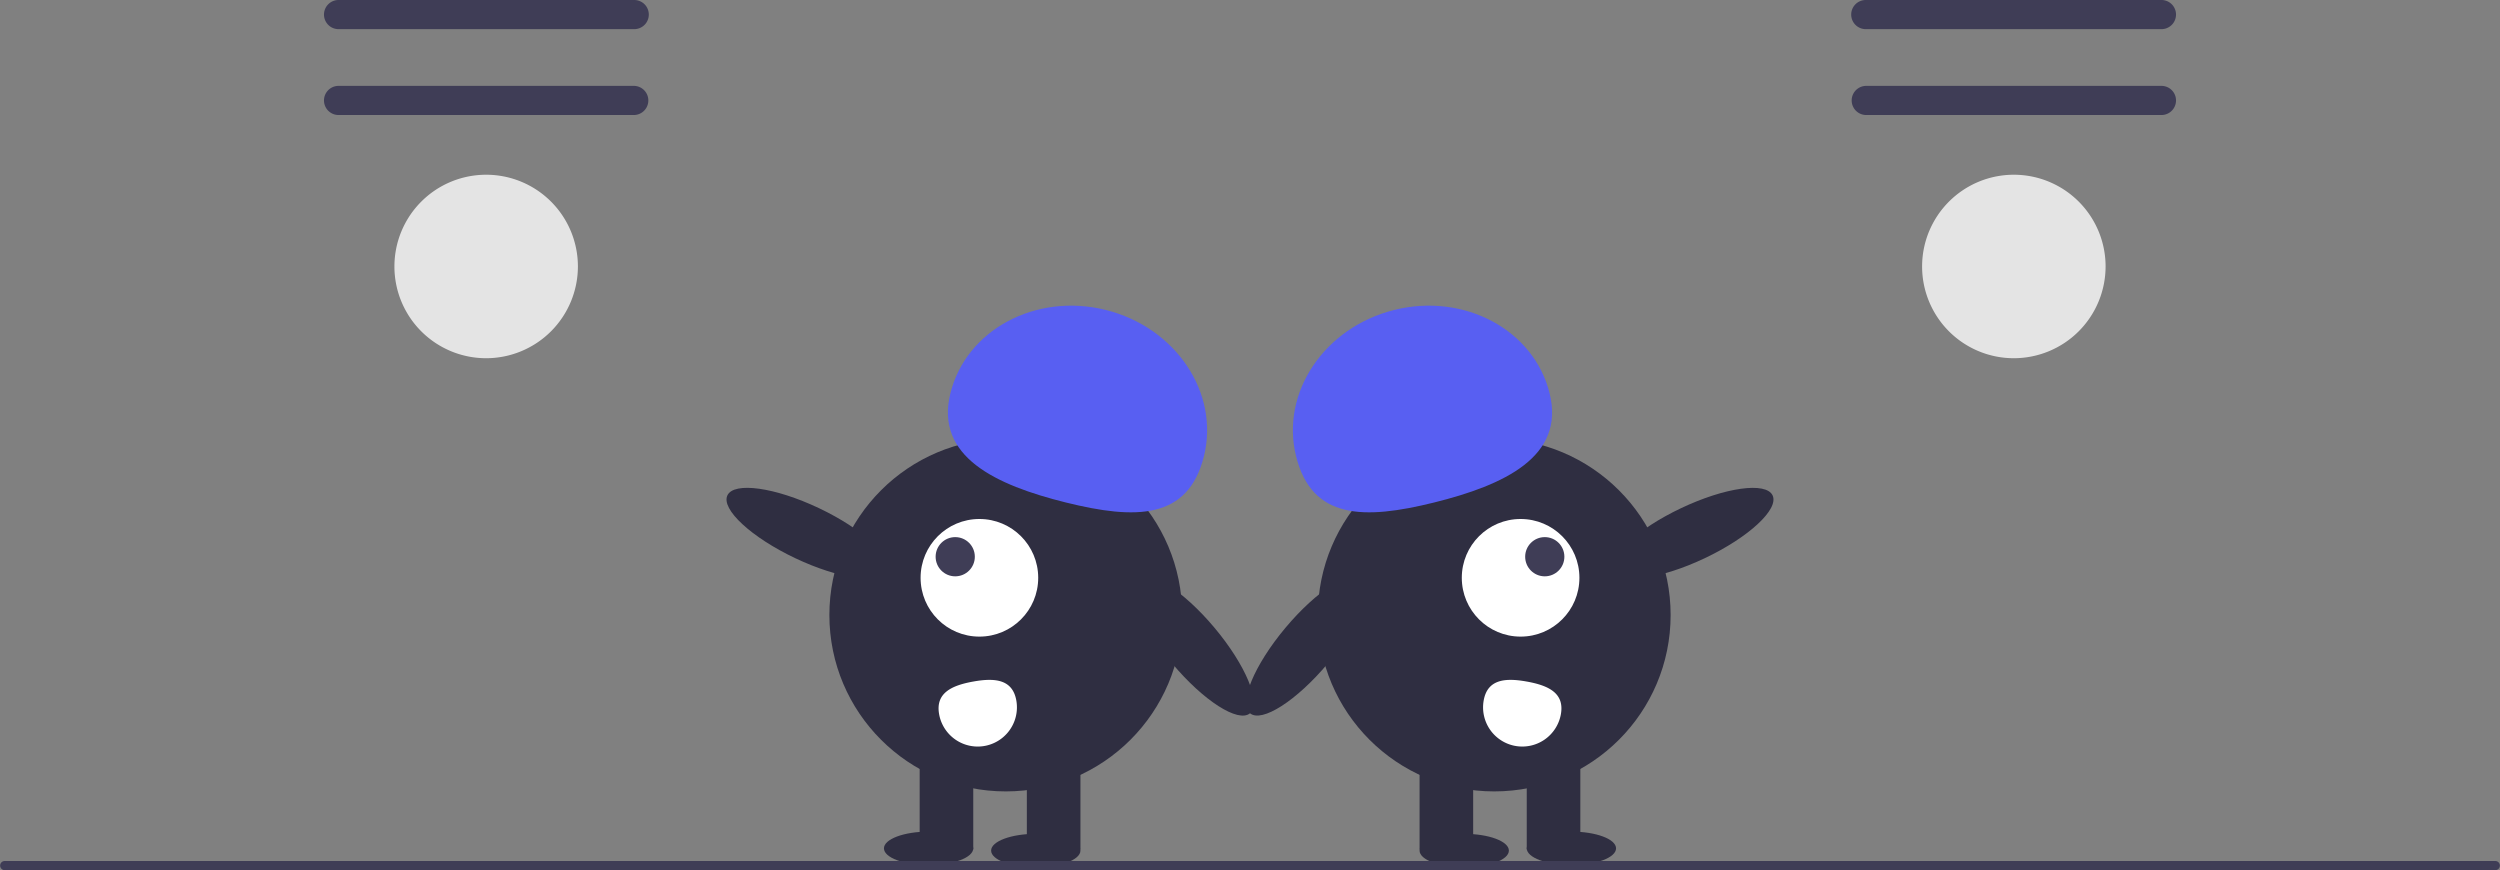 <svg xmlns="http://www.w3.org/2000/svg" data-name="Layer 1" width="649.675" height="226.13" viewBox="0 0 649.675 226.13" xmlns:xlink="http://www.w3.org/1999/xlink"><rect x="0" y="0" width="649.675" height="226.13" fill="#808080" stroke="none"/><path id="bcc0edba-f0dd-423b-bdfc-f2fa10ec70b3-105" data-name="Path 680" d="M363.083,336.935a3.788,3.788,0,0,0,0,7.575H439.918a3.788,3.788,0,1,0,0-7.575Z" transform="translate(-275.162 -336.935)" fill="#3f3d56"/><path id="fa56b25f-6ad1-4bb0-b587-f288aecf2229-106" data-name="Path 681" d="M363.083,359.251a3.788,3.788,0,0,0,0,7.575H439.918a3.788,3.788,0,0,0,0-7.575Z" transform="translate(-275.162 -336.935)" fill="#3f3d56"/><path id="b413f49f-a7ee-4528-83fd-849b3d17d98f-107" data-name="Path 682" d="M401.501,430.025a23.841,23.841,0,1,1,23.841-23.842h0A23.869,23.869,0,0,1,401.501,430.025Z" transform="translate(-275.162 -336.935)" fill="#e4e4e4"/><path id="ba255611-006f-40c2-b981-3cbda4cfa311-108" data-name="Path 680" d="M760.083,336.935a3.788,3.788,0,1,0,0,7.575H836.918a3.788,3.788,0,0,0,0-7.575Z" transform="translate(-275.162 -336.935)" fill="#3f3d56"/><path id="f7616677-88a5-4e4e-be2c-5696cf4c3e42-109" data-name="Path 681" d="M760.083,359.251a3.788,3.788,0,0,0,0,7.575H836.918a3.788,3.788,0,0,0,0-7.575Z" transform="translate(-275.162 -336.935)" fill="#3f3d56"/><path id="b0ec98cc-856e-42d0-b3d1-ea9b3df6bb16-110" data-name="Path 682" d="M798.501,430.025a23.841,23.841,0,1,1,23.841-23.842h0A23.869,23.869,0,0,1,798.501,430.025Z" transform="translate(-275.162 -336.935)" fill="#e4e4e4"/><ellipse cx="484.902" cy="475.492" rx="7.195" ry="22.919" transform="translate(-427.675 372.917) rotate(-64.626)" fill="#2f2e41"/><ellipse cx="585.287" cy="504.72" rx="7.195" ry="22.919" transform="translate(-462.648 156.531) rotate(-39.938)" fill="#2f2e41"/><circle cx="261.37" cy="159.826" r="45.839" fill="#2f2e41"/><rect x="266.846" y="195.801" width="13.926" height="24.95" fill="#2f2e41"/><rect x="238.994" y="195.801" width="13.926" height="24.95" fill="#2f2e41"/><ellipse cx="269.167" cy="221.041" rx="11.605" ry="4.352" fill="#2f2e41"/><ellipse cx="241.315" cy="220.461" rx="11.605" ry="4.352" fill="#2f2e41"/><path d="M522.139,439.141c4.093-16.484,22.16-26.184,40.355-21.666s29.625,21.543,25.532,38.026-17.672,16.537-35.867,12.019S518.046,455.624,522.139,439.141Z" transform="translate(-275.162 -336.935)" fill="#585ff2"/><circle cx="254.517" cy="150.154" r="15.283" fill="#fff"/><circle cx="248.235" cy="144.676" r="5.094" fill="#3f3d56"/><path d="M539.266,518.929a10.188,10.188,0,0,1-20.047,3.649h0l-.004-.02c-1.002-5.537,3.279-7.496,8.816-8.499S538.264,513.392,539.266,518.929Z" transform="translate(-275.162 -336.935)" fill="#fff"/><ellipse cx="715.098" cy="475.492" rx="22.919" ry="7.195" transform="translate(-409.937 15.377) rotate(-25.374)" fill="#2f2e41"/><ellipse cx="614.713" cy="504.72" rx="22.919" ry="7.195" transform="translate(-442.059 315.096) rotate(-50.062)" fill="#2f2e41"/><circle cx="388.306" cy="159.826" r="45.839" fill="#2f2e41"/><rect x="368.904" y="195.801" width="13.926" height="24.95" fill="#2f2e41"/><rect x="396.755" y="195.801" width="13.926" height="24.95" fill="#2f2e41"/><ellipse cx="380.509" cy="221.041" rx="11.605" ry="4.352" fill="#2f2e41"/><ellipse cx="408.36" cy="220.461" rx="11.605" ry="4.352" fill="#2f2e41"/><path d="M677.861,439.141c-4.093-16.484-22.16-26.184-40.355-21.666s-29.625,21.543-25.532,38.026,17.672,16.537,35.867,12.019S681.954,455.624,677.861,439.141Z" transform="translate(-275.162 -336.935)" fill="#585ff2"/><circle cx="395.159" cy="150.154" r="15.283" fill="#fff"/><circle cx="401.44" cy="144.676" r="5.094" fill="#3f3d56"/><path d="M660.734,518.929a10.188,10.188,0,0,0,20.047,3.649h0l.004-.02c1.002-5.537-3.279-7.496-8.816-8.499S661.736,513.392,660.734,518.929Z" transform="translate(-275.162 -336.935)" fill="#fff"/><path d="M923.647,563.065H276.353a1.191,1.191,0,0,1,0-2.381H923.647a1.191,1.191,0,0,1,0,2.381Z" transform="translate(-275.162 -336.935)" fill="#3f3d56"/></svg>